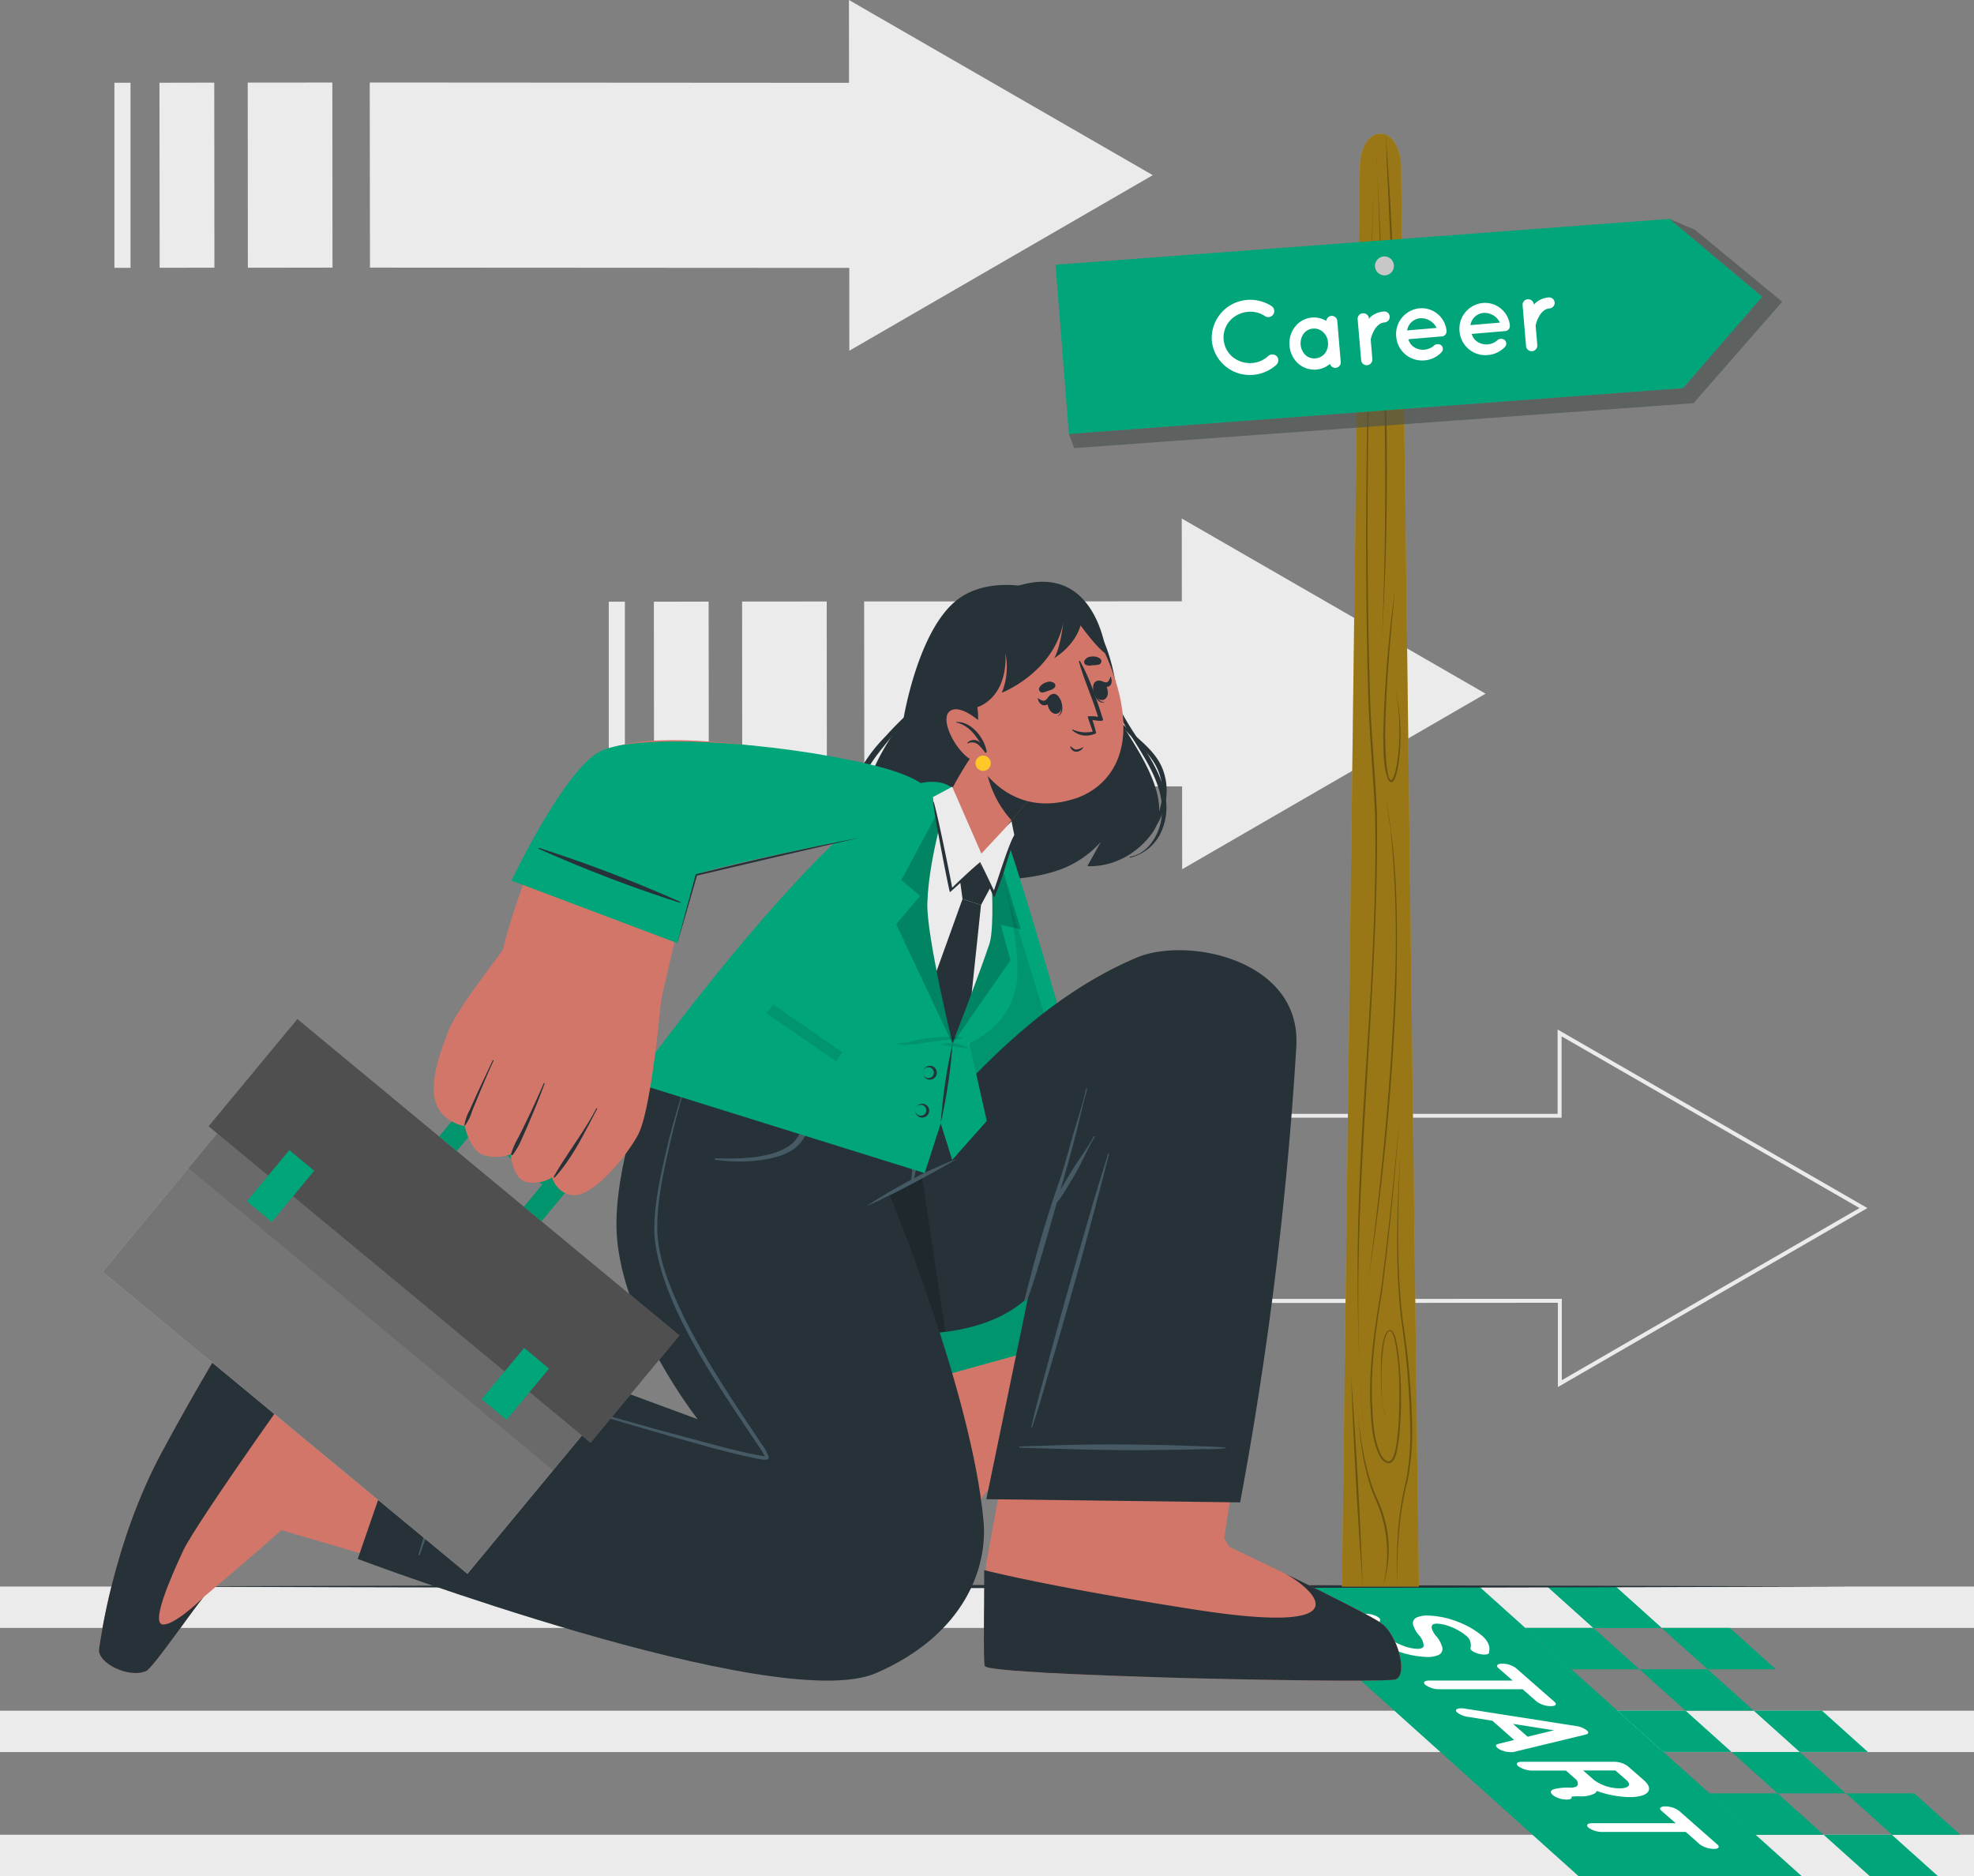 <svg xmlns="http://www.w3.org/2000/svg" viewBox="0 0 500 475.23"><rect x="0" y="0" width="500" height="475.23" fill="#808080" stroke="none"/><defs><style>.cls-1{isolation:isolate;}.cls-2{fill:#ebebeb;}.cls-3{fill:#00a579;}.cls-4{fill:#fff;}.cls-5{fill:#263238;}.cls-6{fill:#ffc727;}.cls-7{opacity:0.4;}.cls-8{opacity:0.3;mix-blend-mode:multiply;}.cls-9{opacity:0.64;}.cls-10,.cls-11{fill:#49514f;}.cls-11,.cls-14,.cls-19{opacity:0.1;}.cls-12{fill:#c7c7c7;}.cls-13{fill:#d3766a;}.cls-15{fill:#455a64;}.cls-16{opacity:0.2;}.cls-17{opacity:0.5;}.cls-18{fill:#9e9e9e;}</style></defs><g class="cls-1"><g id="Background_Complete" data-name="Background Complete"><polygon class="cls-2" points="84.18 20.91 84.22 67.79 62.78 67.82 62.75 20.92 84.18 20.91"/><rect class="cls-2" x="28.98" y="20.96" width="4.08" height="46.88"/><polygon class="cls-2" points="215.13 88.84 215.12 67.86 93.71 67.79 93.65 20.9 215.05 20.98 215.03 0 291.99 44.37 215.13 88.84"/><polygon class="cls-2" points="54.27 20.93 54.31 67.81 40.44 67.83 40.39 20.96 54.27 20.93"/><path class="cls-2" d="M283.17,354.84l0-47.89,22.43,0,0,47.89Zm1-46.89,0,45.89,20.44,0,0-45.89Z" transform="translate(0 -24.77)"/><path class="cls-2" d="M249.39,354.87l0-47.88h5.09l0,47.88Zm1-46.88,0,45.88h3.08l0-45.89Z" transform="translate(0 -24.77)"/><path class="cls-2" d="M394.6,376.12l0-21.35-80.48.05-.06-47.9,80.47,0V285.55l.75.43L473,330.78Zm1-22.35v20.61L471,330.78l-75.46-43.5v20.61l-80.47,0,.06,45.9Z" transform="translate(0 -24.77)"/><path class="cls-2" d="M260.83,354.86,260.78,307l14.88,0,0,47.88Zm.95-46.87.05,45.86H274.7l0-45.88Z" transform="translate(0 -24.77)"/><polygon class="cls-2" points="209.4 152.36 209.44 199.25 188 199.27 187.97 152.38 209.4 152.36"/><rect class="cls-2" x="154.2" y="152.41" width="4.08" height="46.88"/><polygon class="cls-2" points="299.43 220.18 299.42 199.2 218.93 199.25 218.88 152.35 299.35 152.32 299.33 131.34 376.29 175.71 299.43 220.18"/><polygon class="cls-2" points="179.49 152.39 179.54 199.27 165.66 199.28 165.62 152.42 179.49 152.39"/><rect class="cls-2" y="401.88" width="500" height="10.48"/><rect class="cls-2" y="464.75" width="500" height="10.48"/><rect class="cls-2" y="433.33" width="500" height="10.48"/></g><g id="Start_line" data-name="Start line"><polygon class="cls-3" points="456.35 475.23 399.83 475.23 318.17 401.88 374.68 401.88 456.35 475.23"/><path class="cls-4" d="M347.61,433.77c1.29.36,2.16,1,1.95,1.46-.42.89-.35,2.41,1.32,3.83a15.33,15.33,0,0,0,4.33,2.51,11.1,11.1,0,0,0,3.84.86,2.38,2.38,0,0,0,1.06-.18.79.79,0,0,0,.5-.6,4.45,4.45,0,0,0-1.27-2.75l0,0a7,7,0,0,1-1.41-2.58,1.57,1.57,0,0,1,1-1.87,6.46,6.46,0,0,1,2.73-.46,22.71,22.71,0,0,1,7.62,1.6,21.27,21.27,0,0,1,6.06,3.47c2.2,1.92,2,3.35,1.82,4.37-.11.46-1.22.6-2.49.28s-2.31-.94-2.22-1.42a3,3,0,0,0-1.15-3.23,13.51,13.51,0,0,0-3.92-2.24,9.84,9.84,0,0,0-3.36-.77,2.14,2.14,0,0,0-.95.14.78.78,0,0,0-.42.55c-.12.52.28,1.42,1.12,2.5l.05,0a7.52,7.52,0,0,1,1.49,2.77,1.68,1.68,0,0,1-1,2,6.75,6.75,0,0,1-2.82.48,23.8,23.8,0,0,1-8.12-1.72,22.36,22.36,0,0,1-6.5-3.71c-2.43-2.16-2.37-4-1.89-5.13C345.11,433.49,346.35,433.43,347.61,433.77Z" transform="translate(0 -24.77)"/><path class="cls-4" d="M389.3,455.85l-3.64-3.19H364.48a5.92,5.92,0,0,1-3.44-1.1c-.69-.6-.31-1.1.92-1.1h21.18l-3.62-3.17c-.71-.62-.23-1.1,1-1.1a5.92,5.92,0,0,1,3.44,1.1l9.78,8.56c.69.6.31,1.1-.92,1.1A6.26,6.26,0,0,1,389.3,455.85Z" transform="translate(0 -24.77)"/><path class="cls-4" d="M383.52,465.51,378,460.64l-6.27-1a5.53,5.53,0,0,1-2.58-1.05,1.29,1.29,0,0,1-.32-.38c-.22-.58.72-.86,2.1-.66L399.3,462a5.54,5.54,0,0,1,2.6,1.06c.57.46.5.88-.17,1.06l-18.3,4.43a6.22,6.22,0,0,1-3.61-.66,3,3,0,0,1-.55-.38c-.51-.44-.47-.86.22-1Zm3.42-.82,6.67-1.63-10.38-1.62Z" transform="translate(0 -24.77)"/><path class="cls-4" d="M397.48,480.57a6.09,6.09,0,0,1-3.57-.7,4.13,4.13,0,0,1-.63-.44l0,0c-.23-.2-.49-.5-.46-.78s.29-.48.66-.64a14.31,14.31,0,0,1,4.28-.42,3.5,3.5,0,0,0,1.43-.24.73.73,0,0,0,.46-.6,1.81,1.81,0,0,0-.33-1.13l-2.7-2.36H388a6.1,6.1,0,0,1-3.46-1.12c-.71-.62-.27-1.1.92-1.1h23.4a5.92,5.92,0,0,1,3.44,1.1l0,0,4.08,3.57c2.72,2.38,1.09,4.28-3.63,4.28a25.65,25.65,0,0,1-8.29-1.56,1.37,1.37,0,0,1-.66.7,7.41,7.41,0,0,1-3.53.66,17.16,17.16,0,0,0-2.25.08C398.2,480.19,398,480.45,397.48,480.57Zm12.74-2.8c2.3,0,3.07-.92,1.77-2.06l-2.82-2.47H401l2.82,2.47A11.24,11.24,0,0,0,410.22,477.77Z" transform="translate(0 -24.77)"/><path class="cls-4" d="M430.6,492,427,488.81H405.78a5.92,5.92,0,0,1-3.44-1.1c-.68-.61-.31-1.11.92-1.11h21.18l-3.62-3.16c-.71-.62-.23-1.1,1-1.1a6,6,0,0,1,3.45,1.1L435,492c.69.6.31,1.11-.92,1.11A6.26,6.26,0,0,1,430.6,492Z" transform="translate(0 -24.77)"/><polygon class="cls-3" points="420.87 412.36 403.6 412.36 391.93 401.88 409.21 401.88 420.87 412.36"/><polygon class="cls-3" points="420.87 412.36 403.6 412.36 391.93 401.88 409.21 401.88 420.87 412.36"/><polygon class="cls-3" points="444.2 433.31 426.93 433.31 415.26 422.84 432.54 422.84 444.2 433.31"/><polygon class="cls-3" points="467.53 454.27 450.26 454.27 438.59 443.79 455.87 443.79 467.53 454.27"/><polygon class="cls-3" points="490.85 475.22 473.58 475.22 461.91 464.75 479.19 464.75 490.85 475.22"/><polygon class="cls-3" points="449.81 422.84 432.54 422.84 420.87 412.36 438.15 412.36 449.81 422.84"/><polygon class="cls-3" points="473.13 443.79 455.87 443.79 444.2 433.31 461.48 433.31 473.13 443.79"/><polygon class="cls-3" points="415.26 422.84 397.99 422.84 386.32 412.36 403.6 412.36 415.26 422.84"/><polygon class="cls-3" points="438.59 443.79 421.32 443.79 409.65 433.31 426.93 433.31 438.59 443.79"/><polygon class="cls-3" points="496.53 464.75 479.26 464.75 467.59 454.27 484.87 454.27 496.53 464.75"/><polygon class="cls-3" points="461.91 464.75 444.64 464.75 432.97 454.27 450.25 454.27 461.91 464.75"/></g><g id="Floor"><path class="cls-5" d="M30.82,426.65c140.42-.52,297.94-.52,438.36,0-140.42.52-297.94.52-438.36,0Z" transform="translate(0 -24.77)"/></g><g id="Sign"><path class="cls-6" d="M359.39,426.65H339.91l4.54-359.8c.05-4.55,2.27-8.19,5-8.19h.44c2.72,0,4.93,3.64,5,8.19Z" transform="translate(0 -24.77)"/><path class="cls-7" d="M359.39,426.65H339.91l4.54-359.8c.05-4.55,2.27-8.19,5-8.19h.44c2.72,0,4.93,3.64,5,8.19Z" transform="translate(0 -24.77)"/><g class="cls-8"><path d="M347.91,72.5c-1.16,42.86-2.23,85.82-.89,128.7.27,9.61,1.38,20.1,1.75,29.65.62,52.79-8.22,105.49-3.16,158.29-1.18-13.15-1.72-26.36-1.73-39.57-.33-39.62,5.3-79.09,4.4-118.7-.4-9.53-1.46-20.06-1.71-29.65-1.23-42.89-.16-85.86,1.34-128.72Z" transform="translate(0 -24.77)"/><path d="M348.69,64.89c2.14,42,4.1,84.39,1,126.35l.49-7.88c1.62-39.38.06-79.1-1.45-118.47Z" transform="translate(0 -24.77)"/><path d="M346.34,350.74c3.52-25.63,6-51.42,7-77.29a280.19,280.19,0,0,0-1.14-38.76L351,227c3,15.28,3,30.95,2.71,46.45a647.7,647.7,0,0,1-7.4,77.28Z" transform="translate(0 -24.77)"/><path d="M353.31,174.26c-1.14,12.18-2.31,24.4-2.45,36.64.24,21.31,4.11,8.47,3.54-3.12a49.72,49.72,0,0,0-1.09-9.1A53.79,53.79,0,0,1,354.4,217c-.11,1-.94,7.8-2.74,5.38-1.45-3.62-1.18-7.65-1.3-11.46a330.37,330.37,0,0,1,2.95-36.63Z" transform="translate(0 -24.77)"/><path d="M354.65,306.33c-1.29,15.39-2.61,30.8-4.67,46.11-1.5,9.14-2.8,18.34-2.45,27.62.27,4.52.3,9.37,2.4,13.46,3.78,5.53,4.15-6.72,4.37-8.81.27-6.9.37-13.95-1.08-20.72-.23-.77-.76-2.88-1.74-1.74a8.34,8.34,0,0,0-1,3.22,54.65,54.65,0,0,0-.58,9.22c.19,3-.08,6.33,1.27,9.1a5.59,5.59,0,0,1-.77-2.17c-.68-2.18-1.64-21.28,2.08-19.84,1.11,1.17,1.19,2.91,1.52,4.41a95,95,0,0,1,.32,23.17c-.31,1.54-.59,6.53-2.9,6a3.25,3.25,0,0,1-1.85-1.57c-2.19-4.19-2.25-9.08-2.49-13.69-.31-9.31,1.05-18.54,2.59-27.68,2.08-15.3,3.51-30.69,5-46.06Z" transform="translate(0 -24.77)"/><path d="M345.17,426.65c-1.28-17.16-2.33-36.06-2.95-53.26,1.28,17.16,2.33,36.06,2.95,53.26Z" transform="translate(0 -24.77)"/><path d="M350.29,426.65a33.28,33.28,0,0,0-1.59-21.42c-3.1-6.71-4-14.17-4.71-21.44.94,7.21,2,14.62,5.12,21.25a30.24,30.24,0,0,1,1.18,21.61Z" transform="translate(0 -24.77)"/><path d="M354.65,318.57c-.64,13.53-.93,27.16.65,40.62a194.43,194.43,0,0,1,2.39,27,64.73,64.73,0,0,1-1.13,13.54,75.35,75.35,0,0,0-2.21,13.34,130.34,130.34,0,0,0-.46,13.55,120.49,120.49,0,0,1,.19-13.57,76.76,76.76,0,0,1,2.11-13.4,64.42,64.42,0,0,0,1-13.45,207,207,0,0,0-2.25-27c-1.56-13.49-1.14-27.13-.32-40.66Z" transform="translate(0 -24.77)"/><path d="M351,58.9c.85,10.89,1.44,21.79,1.92,32.71s.87,21.85.16,32.76c.41-19-1.41-46.26-2.08-65.47Z" transform="translate(0 -24.77)"/></g><polygon class="cls-3" points="446.37 75.17 426.29 98.33 270.75 109.94 267.36 67.06 422.89 55.45 446.37 75.17"/><g class="cls-9"><polygon class="cls-10" points="422.89 55.45 429.34 58.23 451.42 76.44 428.95 102.13 272.1 113.51 270.75 109.94 426.29 98.33 446.37 75.17 422.89 55.45"/><polygon class="cls-11" points="422.89 55.45 429.34 58.23 451.42 76.44 428.95 102.13 272.1 113.51 270.75 109.94 426.29 98.33 446.37 75.17 422.89 55.45"/></g><path class="cls-12" d="M353.06,91.87a2.4,2.4,0,1,1-2.64-2.13A2.4,2.4,0,0,1,353.06,91.87Z" transform="translate(0 -24.77)"/><path class="cls-4" d="M306.94,111.06a9.71,9.71,0,0,1,8.86-10.31,9.93,9.93,0,0,1,6.26,1.54,1.52,1.52,0,0,1-1.64,2.56,6.58,6.58,0,0,0-4.36-1.09,7,7,0,0,0-4.58,2.3,6.43,6.43,0,0,0,.77,9.16,7,7,0,0,0,4.9,1.5,6.62,6.62,0,0,0,4.12-1.81,1.61,1.61,0,0,1,2.14.11,1.57,1.57,0,0,1-.09,2.13,9.91,9.91,0,0,1-5.91,2.57A9.66,9.66,0,0,1,306.94,111.06Z" transform="translate(0 -24.77)"/><path class="cls-4" d="M339.16,111.27l.44,5.16a1.41,1.41,0,0,1-1.28,1.52,1.45,1.45,0,0,1-1.46-1,6,6,0,0,1-3.41,1.43,6.14,6.14,0,0,1-4.64-1.54,6.76,6.76,0,0,1-2.18-4.49,6.66,6.66,0,0,1,1.39-4.79,6,6,0,0,1,7.92-1.49,1.4,1.4,0,0,1,2.79,0Zm-2.79.23a3.85,3.85,0,0,0-1.26-2.62,3.25,3.25,0,0,0-2.54-.87,3.2,3.2,0,0,0-2.36,1.28,4.19,4.19,0,0,0,.47,5.43,3.3,3.3,0,0,0,2.53.82,3.41,3.41,0,0,0,2.36-1.23A4,4,0,0,0,336.37,111.5Z" transform="translate(0 -24.77)"/><path class="cls-4" d="M352,104.93a1.41,1.41,0,0,1-1.28,1.51,2.55,2.55,0,0,0-1.54.64,4,4,0,0,0-1.1,1.36,8.15,8.15,0,0,0-.89,2.31l.42,5a1.44,1.44,0,0,1-1.33,1.52,1.4,1.4,0,0,1-1.51-1.28l-.89-10.37a1.39,1.39,0,0,1,1.29-1.49,1.41,1.41,0,0,1,1.56,1.24l0,.19a3.54,3.54,0,0,1,.5-.58,5.8,5.8,0,0,1,3.24-1.3A1.37,1.37,0,0,1,352,104.93Z" transform="translate(0 -24.77)"/><path class="cls-4" d="M353.65,110a6.55,6.55,0,0,1,5.87-7.13,6.34,6.34,0,0,1,6.87,5.58v.13a1,1,0,0,1,0,.24,1.27,1.27,0,0,1-1.28,1.17l-8.38.71a3.5,3.5,0,0,0,1,1.66,4,4,0,0,0,2.63,1,4.3,4.3,0,0,0,2.68-.89,1.5,1.5,0,0,1,2-.25,1.22,1.22,0,0,1,.14,1.72,6.64,6.64,0,0,1-4.56,2.13A6.57,6.57,0,0,1,353.65,110Zm2.76-1.53,7.46-.63a4.34,4.34,0,0,0-4.14-2.46A3.69,3.69,0,0,0,356.41,108.48Z" transform="translate(0 -24.77)"/><path class="cls-4" d="M369.69,108.65a6.55,6.55,0,0,1,5.87-7.13,6.33,6.33,0,0,1,6.87,5.58v.13a1,1,0,0,1,0,.24,1.27,1.27,0,0,1-1.28,1.17l-8.37.71a3.48,3.48,0,0,0,1,1.66,4.07,4.07,0,0,0,2.63,1,4.3,4.3,0,0,0,2.68-.89,1.5,1.5,0,0,1,2-.25,1.23,1.23,0,0,1,.15,1.72,6.66,6.66,0,0,1-4.57,2.13A6.56,6.56,0,0,1,369.69,108.65Zm2.76-1.53,7.46-.63a4.34,4.34,0,0,0-4.14-2.46A3.69,3.69,0,0,0,372.45,107.12Z" transform="translate(0 -24.77)"/><path class="cls-4" d="M393.78,101.39a1.42,1.42,0,0,1-1.28,1.51,2.51,2.51,0,0,0-1.54.63,4,4,0,0,0-1.1,1.37,8,8,0,0,0-.9,2.31l.43,5a1.45,1.45,0,0,1-1.33,1.52,1.42,1.42,0,0,1-1.52-1.28l-.88-10.38a1.4,1.4,0,0,1,1.28-1.49,1.44,1.44,0,0,1,1.57,1.25V102a4.15,4.15,0,0,1,.51-.58,5.85,5.85,0,0,1,3.23-1.31A1.39,1.39,0,0,1,393.78,101.39Z" transform="translate(0 -24.77)"/></g><g id="Character"><path class="cls-5" d="M242.63,176.57c-10.17,7.64-13.82,30.49-13.82,30.49s-10.63,13.54-9.36,21.85a14.74,14.74,0,0,0,7.9,11.16l-.23-4.54s2.07,6.08,11.34,9.72,22.38,2.45,29.45,0a25.64,25.64,0,0,0,10.89-7.18l-3.37,6.08s9.35,1,16.27-8.15-7-25.59-7.89-28.85-.47-34.43-24.52-33.87C259.29,173.32,249.63,171.31,242.63,176.57Z" transform="translate(0 -24.77)"/><path class="cls-5" d="M224,239c-2.19-2.18-4.31-4.64-5.3-7.38a13.75,13.75,0,0,1-.26-9c1.16-3.52,3.52-6.44,5.81-9.3s4.95-5.73,7.26-8.72c.13-.16-.12-.35-.26-.22a83.19,83.19,0,0,0-6.92,6.88,39.64,39.64,0,0,0-5.72,7.24,14.91,14.91,0,0,0-2.23,8.08,14.38,14.38,0,0,0,2.07,6.59c1.43,2.4,3.44,4.09,5.39,6C224,239.32,224.15,239.14,224,239Z" transform="translate(0 -24.77)"/><path class="cls-5" d="M295.11,226.12c-1.67-8.62-8.34-14.87-11.83-22.68-1.9-4.22-3.18-8.79-5.88-12.6-.07-.11-.25,0-.18.12,2.18,3.4,3.17,7.27,4.57,11a60.75,60.75,0,0,0,5.63,10.67c3.88,6.25,8.54,13.63,6.37,21.31-1,3.54-3.69,7.24-7.55,7.84-.15,0-.09.27.06.23a11.65,11.65,0,0,0,7.36-5.58A14.9,14.9,0,0,0,295.11,226.12Z" transform="translate(0 -24.77)"/><path class="cls-5" d="M295.14,228.39a15.24,15.24,0,0,0-.81-9.22c-1.25-2.88-3.53-5.15-5.84-7.2-2.67-2.37-5.51-4.66-6.94-8-.06-.14-.27,0-.21.11,2.25,5.52,7.55,8.7,10.76,13.53,3.67,5.53,2.67,12.7-1.12,17.9a25.12,25.12,0,0,1-9,7.45,0,0,0,1,0,0,.09C288.05,240.16,293.73,235.24,295.14,228.39Z" transform="translate(0 -24.77)"/><path class="cls-13" d="M252.85,237.76c13.42,47,23.24,114.79,29,127.92,4,8.91-45.55,11.28-45.43,4.59.15-8.34-2-72.66.82-125.35C238.42,223.46,248.76,223.46,252.85,237.76Z" transform="translate(0 -24.77)"/><path class="cls-13" d="M245.84,383.21c-6.26-6.23-9.22-21.28-9.22-21.28l41.93-8a165.13,165.13,0,0,0,7.12,16.24c2.94,5.55,10.68,25,10.67,25-.48.06-21.68,9.78-27.11,8.18S246.53,384.66,245.84,383.21Z" transform="translate(0 -24.77)"/><path class="cls-13" d="M293.36,389.24c5.22,9.19,9.11,11.26,10.85,15.14s15.83,25.32,15.43,28.2-5.16,3.88-11.31-1.65-16.19-18.56-17-19.17-17.7-6.41-19.07-7.43S293.36,389.24,293.36,389.24Z" transform="translate(0 -24.77)"/><path class="cls-13" d="M291.62,387.9s7.59,15.37,8.7,19.5,11.37,32.2,10.51,35-6,1.53-11.2-5-12.41-24.86-13.13-25.6S272.57,398.28,271.37,397,291.62,387.9,291.62,387.9Z" transform="translate(0 -24.77)"/><path class="cls-13" d="M273.23,384.76s8.31,13.78,10,17.12,8.33,32.6,8.14,35-3.7,2.32-9.69-4.39c-5-5.63-10.45-22.54-11.2-23.1s-11-11.23-12.28-12.17S273.23,384.76,273.23,384.76Z" transform="translate(0 -24.77)"/><path class="cls-13" d="M236.62,361.93c-2.51,20.62,1.74,29.1,1.28,32.2-1.06,7.09-9.25,20.93-7.36,24.19s12.85-1.94,16.9-11.75c4.87-11.81,17-3.28,17-3.28Z" transform="translate(0 -24.77)"/><path class="cls-5" d="M286.1,411.52c-1.13-2.71-1.74-5.78-2.92-8.45-1.19-2.38-2.91-5.69-3.88-8.14a53.47,53.47,0,0,1,4.78,7.7,33.25,33.25,0,0,1,2,8.89Z" transform="translate(0 -24.77)"/><path class="cls-5" d="M307.78,429.93c-2.93-7.13-5.18-14.54-7.88-21.74-2.73-5.34-6.56-10.05-9.12-15.5a49.08,49.08,0,0,0,2.88,4.27c1.76,2.51,4.26,5.94,5.83,8.52a19.44,19.44,0,0,1,2.25,4.74c2.16,6.53,4.24,13.08,6,19.71Z" transform="translate(0 -24.77)"/><path class="cls-3" d="M290.24,359l-54.08,15s-5.59-92.41-3-129.09c1.89-26.94,16.22-24.15,22.62-5.46C264.52,264.93,290.24,359,290.24,359Z" transform="translate(0 -24.77)"/><path class="cls-5" d="M239.15,358.32c7.26-1.48,36.75-8.62,43-10.59.44-.14.46-.45,0-.36-21.87,3.91-36,8.85-43,10.66C238.92,358.08,239,358.36,239.15,358.32Z" transform="translate(0 -24.77)"/><path class="cls-14" d="M288.43,359.45l-52.27,14.46s-5.6-92.39-3-129.08c1.26-18,8.1-22.74,14.39-18.3Z" transform="translate(0 -24.77)"/><path class="cls-13" d="M353.4,450.18c-3.41,1.07-100.23-.86-103.86-3.27-.52-.34-.29-14.49.23-25.92l10.35-56.3h57.44l-7.69,51.19s36.72,17.31,40.45,20.39S356.8,449.12,353.4,450.18Z" transform="translate(0 -24.77)"/><path class="cls-5" d="M353.4,450.18c-1.5.47-21,.36-42.76-.11l-4.32-.1c-3.71-.08-7.46-.18-11.17-.29l-4.31-.14h-.07l-4.25-.15c-2.17-.06-4.29-.14-6.35-.22-1.35-.06-2.68-.12-4-.16h-.05l-3.8-.17h-.05c-1.86-.08-3.65-.17-5.35-.27-1.14,0-2.27-.1-3.34-.18q-3.17-.17-5.73-.38c-.85,0-1.66-.12-2.41-.19-1.85-.17-3.33-.33-4.35-.51a5,5,0,0,1-1.58-.43c-.49-.31-.22-11.46-.22-24.39,9.32,2.3,27.32,5.94,53.42,10,42.93,6.71,30.25-5,23-9l-.21-.13,1.36.66a1.2,1.2,0,0,1,.23.11l2.48,1.21,2.71,1.34c1.5.74,3,1.47,4.43,2.21s2.83,1.42,4.15,2.1l2.26,1.16c.36.18.71.38,1.06.56s.93.48,1.36.73q1.46.77,2.55,1.41a5,5,0,0,1,.5.29,16.52,16.52,0,0,1,1.69,1.11C354,439.33,356.79,449.12,353.4,450.18Z" transform="translate(0 -24.77)"/><path class="cls-5" d="M190,291.34s-8.14,54.13,13.74,65.35c12.92,6.63,41.14,9.93,55.69-2.43,10.29-8.75,4.4-17.46,4.4-17.46l-14,67.72,64.29.81a937.42,937.42,0,0,0,14.23-115.48c1.31-22-27.58-27.94-40.46-22.5-24.73,10.46-41.28,30.7-46.58,35.36l-3-11.37Z" transform="translate(0 -24.77)"/><path class="cls-15" d="M259.44,354.26c1.75-6.89,4.4-17.46,8.87-30.28,1.31-3.75,2.28-7.61,3.38-11.42s2.51-7.89,3.38-11.91a.16.16,0,0,1,.31.08c-1.08,3.48-1.77,7.08-2.69,10.61s-1.82,6.91-2.79,10.34c-.41,1.49-.85,3-1.27,4.45l.55-.92q1.2-2.08,2.46-4.14c1.74-2.83,3.84-5.48,5.37-8.43.09-.18.37,0,.27.15-1.75,2.82-3,5.95-4.64,8.84-.8,1.4-1.63,2.77-2.48,4.13a27.36,27.36,0,0,1-2.48,3.66c-1.26,4.36-4.74,17.1-7.27,24.05C260.27,353.87,259.34,354.67,259.44,354.26Z" transform="translate(0 -24.77)"/><path class="cls-15" d="M261.19,386.45c.95-4.58,2.27-9.08,3.48-13.6s2.43-9,3.68-13.55c2.49-9,5.1-18,7.69-27,1.48-5.11,3.07-10.19,4.64-15.27,0-.14.27-.09.23.06Q274,344.29,266,371.23c-1.5,5.1-2.87,10.26-4.66,15.26A.08.08,0,0,1,261.19,386.45Z" transform="translate(0 -24.77)"/><path class="cls-15" d="M258.37,391.16c6.78-.2,13.59-.47,20.39-.5s13.62.07,20.42.27l5.77.21c.91,0,1.83.06,2.74.12a23.29,23.29,0,0,1,2.77.19.08.08,0,0,1,0,.16,39.2,39.2,0,0,1-5.2.23c-1.64,0-3.28.09-4.92.12-3.38.06-6.75.11-10.13.13-6.77.05-13.53-.09-20.29-.27-3.84-.11-7.69-.21-11.53-.33A.17.17,0,1,1,258.37,391.16Z" transform="translate(0 -24.77)"/><path class="cls-16" d="M239.44,362.14c-13.12,1.63-27.49-1.24-35.69-5.45C181.87,345.47,190,291.35,190,291.35h38.8Z" transform="translate(0 -24.77)"/><path class="cls-13" d="M25.1,442.39c.3-1.83,3.52-26.74,15.85-49.68,11.61-21.58,26-45,27.86-46,.48-.28,7.11,3.47,19.28,10.73l56.79,21.79L126.35,428.5,71.27,412.37s-9.84,8.73-19.4,16.69c-1.71,1.42-13,18.18-14.88,19C32.55,450,24.51,445.94,25.1,442.39Z" transform="translate(0 -24.77)"/><path class="cls-5" d="M25.1,442.4c.3-1.83,3.52-26.74,15.84-49.69,11.61-21.59,26-45,27.88-46,.44-.27,8.43,4.29,19.27,10.72C78,370.35,49.38,411.07,46.42,417.51c-3.45,7.41-8.32,18.72-5.08,18.76,2.82.06,8.78-5.5,10.21-6.9C49.1,432.09,38.78,447.3,37,448.06,32.56,450,24.51,445.94,25.1,442.4Z" transform="translate(0 -24.77)"/><path class="cls-5" d="M238.24,291.34s-.49,20-2.77,29.65c-.41,1.74-10.1,6.53-10.1,6.53s20.77,49.91,23.75,82.52c1.06,11.55-4.53,28.66-27.18,38.52-25.3,11-131.33-28.9-131.33-28.9l20.56-59.58,65.56,24.19s-19.06-24.19-20.5-46.69c-1.2-18.75,10.4-46.24,10.4-46.24Z" transform="translate(0 -24.77)"/><path class="cls-15" d="M106,418.51c1.94-6.51,3.82-13.06,5.93-19.52s4.34-12.91,6.67-19.31c.66-1.8,1.34-3.6,2-5.4.31-.86.63-1.72,1-2.57a23.12,23.12,0,0,1,1.06-2.57c0-.09.16,0,.15.06a37.94,37.94,0,0,1-1.42,5c-.48,1.57-.95,3.15-1.43,4.72-1,3.22-2,6.44-3.06,9.66-2.08,6.44-4.34,12.81-6.63,19.17q-2,5.43-3.94,10.84A.16.16,0,1,1,106,418.51Z" transform="translate(0 -24.77)"/><path class="cls-15" d="M231.23,292.27a.13.13,0,0,1,.25,0c-.14,2.25-1.58,14.92-2,19.72-.16,1.7-.78,4.69,1.68,5.12,1.94.34,3.28-1.61,3.79-3.22.61-2,2.11-16.7,2.71-21.59,0-.14.24-.11.25,0,0,5-1,20.76-1.86,22.83a5,5,0,0,1-3.69,3.35,31.07,31.07,0,0,1-1.09,5.71c0,.15-.54.11-.56,0h0c.29-1.12.46-5.63.48-5.65a3.54,3.54,0,0,1-2.87-2C227,314,230.2,297.84,231.23,292.27Z" transform="translate(0 -24.77)"/><path class="cls-15" d="M219.51,330.29c1.79-1.23,3.63-2.35,5.49-3.45s3.75-2.14,5.65-3.16,3.83-2,5.8-2.88,3.94-1.78,6-2.5c-.93.57-1.88,1.07-2.81,1.63l-2.82,1.57c-1.88,1.05-3.79,2.06-5.69,3.08s-3.81,2-5.75,2.94l-2.91,1.42C221.48,329.39,220.51,329.86,219.51,330.29Z" transform="translate(0 -24.77)"/><path class="cls-15" d="M181.14,318.2c3.48,0,14.3.62,19.46-3.74,4.18-3.52,6-15.57,6.73-18.87,0-.16.28-.11.28,0a38,38,0,0,1-1.4,11.06c-.84,3.05-2,6.45-4.43,8.59s-6.12,3-9.43,3.45a43.44,43.44,0,0,1-11.22-.16A.19.19,0,0,1,181.14,318.2Z" transform="translate(0 -24.77)"/><path class="cls-15" d="M175.05,294.88c-2.18,6.95-4.1,14-5.71,21.09s-3.11,14.28-2.82,21.51c.55,7.22,3.45,14.07,6.55,20.55,5.58,11.4,12.83,22,19.88,32.57a12.92,12.92,0,0,1,1.8,3.28.6.6,0,0,1-.14.38c-.59.52-1.6.15-2.27.1-7.2-1.39-14.17-3.46-21.22-5.42-12.22-3.43-29.58-8.79-41.89-12.54,12.49,3.45,29.8,8.46,42.1,11.8,6.63,1.68,16.35,4.62,22.59,5.46a.4.4,0,0,0-.09.24,20.69,20.69,0,0,0-1.66-2.79c-9.75-14.69-25-35.87-26.42-53.59-.19-7.36,1.47-14.55,3.12-21.67s3.85-14.07,6.18-21Z" transform="translate(0 -24.77)"/><rect class="cls-2" x="59.55" y="298.37" width="69.67" height="119.97" transform="translate(-241.86 177.82) rotate(-50.39)"/><rect class="cls-17" x="59.55" y="298.37" width="69.67" height="119.97" transform="translate(-241.86 177.82) rotate(-50.39)"/><rect class="cls-14" x="87.44" y="285.24" width="35.6" height="119.97" transform="translate(-227.74 181.24) rotate(-50.36)"/><rect class="cls-18" x="49.61" y="318.9" width="125.64" height="35.28" transform="translate(240.57 -19.1) rotate(39.64)"/><rect class="cls-17" x="49.61" y="318.9" width="125.64" height="35.28" transform="translate(240.57 -19.1) rotate(39.64)"/><polygon class="cls-3" points="145.34 299.5 137.16 309.37 132.7 305.67 137.35 300.06 120.34 285.97 115.69 291.58 111.23 287.88 119.41 278.02 145.34 299.5"/><polygon class="cls-14" points="145.34 299.5 137.16 309.37 132.7 305.67 137.35 300.06 120.34 285.97 115.69 291.58 111.23 287.88 119.41 278.02 145.34 299.5"/><rect class="cls-3" x="66.95" y="316.76" width="8.19" height="16.85" transform="translate(223.81 4.69) rotate(39.64)"/><rect class="cls-3" x="127.2" y="366.64" width="8.19" height="16.85" transform="matrix(0.77, 0.64, -0.64, 0.77, 269.48, -22.29)"/><path class="cls-2" d="M245.09,306.59l-82-8.36s42.66-63,66.19-72.8c10.7-4.45,17.22-.07,20.95,7.59.93,1.92,8.79,33.75,6.66,42.64-1.89,7.85-11.4,13.21-11.4,13.21Z" transform="translate(0 -24.77)"/><polygon class="cls-5" points="243.16 222.97 248.18 218.69 250.82 224.89 248.48 229.25 243.8 227.72 243.16 222.97"/><polygon class="cls-5" points="243.8 227.72 229.39 267.77 237.04 287.73 244.35 268.35 248.48 229.25 243.8 227.72"/><path class="cls-3" d="M250.17,232.68s2.4,25.19.43,31.23c-2.11,6.49-9.32,25.2-9.32,25.2s-6.65-27.22-6.4-35.56c.4-12.94,6-29.4,6-29.4s-6-5.26-19.15,5c-19.72,15.32-46.25,49.14-61.25,69.78l73.75,23,4.05-12.61,2.9,9.27,8.77-9.88-4.46-19.77s10.35-3.81,12-15C259.3,261.76,250.17,232.68,250.17,232.68Z" transform="translate(0 -24.77)"/><path class="cls-16" d="M241.28,289.11,255.94,268l-2.47-9,5.12,1.21s-7.83-25.41-8.42-27.51c-.07.94,2.39,25.65.43,31.23S241.91,288.06,241.28,289.11Z" transform="translate(0 -24.77)"/><path class="cls-16" d="M233.06,251.7,227,258.89l14.25,30.25c-.06-.82-6.61-27.39-6.36-35.59.39-12.94,6-29.4,6-29.4L228.31,247.7Z" transform="translate(0 -24.77)"/><path class="cls-5" d="M241.28,289.11a135.56,135.56,0,0,1-3,20.14,134.27,134.27,0,0,1,3-20.14Z" transform="translate(0 -24.77)"/><path class="cls-5" d="M233.84,296.06a1.38,1.38,0,1,0,2.67.68,1.38,1.38,0,0,0-2.67-.68Zm0,0a1.75,1.75,0,0,1,3.4.87,1.75,1.75,0,0,1-3.4-.87Z" transform="translate(0 -24.77)"/><path class="cls-5" d="M231.9,305.67a1.38,1.38,0,0,0,2.68.68,1.38,1.38,0,0,0-2.68-.68Zm0,0a1.75,1.75,0,0,1,3.4.87,1.75,1.75,0,0,1-3.4-.87Z" transform="translate(0 -24.77)"/><polygon class="cls-14" points="213.34 266.53 195.83 254.44 194.11 256.63 211.76 268.82 213.34 266.53"/><g class="cls-19"><path d="M243.71,287.53a42,42,0,0,0-8.31.16c-1.39.19-2.77.46-4.16.78-.69.15-1.38.28-2.07.4A6.86,6.86,0,0,1,227,289c-.06,0-.09.11,0,.13a11,11,0,0,0,2,.36,12,12,0,0,0,2-.1c1.41-.18,2.82-.44,4.23-.63,2.84-.39,5.68-.78,8.51-.9C243.81,287.84,243.84,287.54,243.71,287.53Z" transform="translate(0 -24.77)"/><path d="M245.06,290.12a11.49,11.49,0,0,0-3.23-1.08,7.67,7.67,0,0,0-1.73-.05c-.27,0-.56.05-.84.08s-.64.2-.95.23c0,0-.06.13,0,.13a4.77,4.77,0,0,1,.84.15l.84.1c.56.07,1.12.16,1.69.21,1.13.12,2.25.26,3.36.48C245.07,290.38,245.11,290.15,245.06,290.12Z" transform="translate(0 -24.77)"/></g><path class="cls-13" d="M240,226.86c-.38,1.52,1.55,13.63,7.88,16.53,2.07,1,7.71-10.09,7.71-10.09l.6-.72,8.43-10.08-9-15.5-1.35-2.13s-2.12,2.91-4.73,6.56l-.37.52c-.15.2-.3.39-.43.58-.4.54-.8,1.1-1.19,1.66s-.59.83-.89,1.29l-.91,1.35A84.19,84.19,0,0,0,240,226.86Z" transform="translate(0 -24.77)"/><path class="cls-5" d="M249.61,211.43a26.39,26.39,0,0,0,6.61,21.15l8.43-10.08-9-15.5-1.35-2.13S252.22,207.78,249.61,211.43Z" transform="translate(0 -24.77)"/><path class="cls-13" d="M282.46,196.86c7,22-5.33,28.65-10.07,30.17-4.3,1.37-19.12,5.49-28.38-15.63s-1.28-31.33,8.39-35S275.43,174.9,282.46,196.86Z" transform="translate(0 -24.77)"/><path class="cls-5" d="M278.2,193.14c-.53.1-1,.11-1.58.16a2.59,2.59,0,0,1-1.65-.15.82.82,0,0,1-.3-1,2,2,0,0,1,1.77-1.06,3,3,0,0,1,2.11.43A.88.88,0,0,1,278.2,193.14Z" transform="translate(0 -24.77)"/><path class="cls-5" d="M264.24,200.17a15.7,15.7,0,0,0,1.51-.5,2.67,2.67,0,0,0,1.45-.82.83.83,0,0,0-.12-1,2,2,0,0,0-2.05-.24,3,3,0,0,0-1.74,1.27A.87.87,0,0,0,264.24,200.17Z" transform="translate(0 -24.77)"/><path class="cls-5" d="M268.47,201.74c0-.06-.09.1-.07.17.48,1.49.79,3.28-.43,4.18,0,0,0,.1,0,.08C269.6,205.45,269.17,203.08,268.47,201.74Z" transform="translate(0 -24.77)"/><path class="cls-5" d="M266.67,200.55c-2.48.53-1.26,5.45,1,5S268.75,200.12,266.67,200.55Z" transform="translate(0 -24.77)"/><path class="cls-5" d="M265.77,201.05c-.36.39-.66,1-1.17,1.17s-1.16-.2-1.68-.6c-.05,0-.09,0-.07.08.22,1,.82,1.83,1.87,1.72s1.41-1.11,1.41-2.11C266.13,201.12,265.91,200.9,265.77,201.05Z" transform="translate(0 -24.77)"/><path class="cls-5" d="M276.9,199.24c0-.06.13,0,.15.1.39,1.52,1.1,3.2,2.61,3.3,0,0,.07.08,0,.09C277.94,203,277,200.75,276.9,199.24Z" transform="translate(0 -24.77)"/><path class="cls-5" d="M277.78,197.27c2.37-.89,4,3.92,1.79,4.74S275.79,198,277.78,197.27Z" transform="translate(0 -24.77)"/><path class="cls-5" d="M278.89,197.25c.46.13,1,.47,1.46.34s.75-.79.92-1.4c0-.07.07,0,.09,0,.34.91.35,2-.47,2.44s-1.61-.16-2.13-1C278.66,197.5,278.7,197.2,278.89,197.25Z" transform="translate(0 -24.77)"/><path class="cls-5" d="M271.24,213.87c.42.32.85.78,1.42.76a4.16,4.16,0,0,0,1.63-.59.05.05,0,0,1,.08.07,2.1,2.1,0,0,1-1.88,1.08A1.67,1.67,0,0,1,271.1,214,.09.09,0,0,1,271.24,213.87Z" transform="translate(0 -24.77)"/><path class="cls-5" d="M276.71,207.13s.73,2.25.93,3.34c0,.1-.24.2-.6.29,0,0,0,0-.05,0a5.24,5.24,0,0,1-5.37-1,.11.11,0,0,1,.13-.18,8,8,0,0,0,5,.51c0-.32-1.38-3.82-1.21-3.86a9.58,9.58,0,0,1,2.58.12c-1.39-4.74-3.52-9.22-4.83-14a.15.15,0,0,1,.27-.12c2.57,4.54,4.28,9.95,5.84,14.81C279.57,207.65,277.18,207.23,276.71,207.13Z" transform="translate(0 -24.77)"/><path class="cls-5" d="M245,212.6c3.79-.7,2.56-8.72,2.56-8.72s7.55-2,7.13-13.51a17.3,17.3,0,0,1-.94,9.87s12.93-5,15.55-17.6c0,0-.72,6.27-2.27,8.84,0,0,5.16-3,6.67-8.3,0,0,4.26,5.95,6.53,7.24,0,0-2.86-27.58-27.89-15,0,0-13.75,2.45-15.74,14.44S245,212.6,245,212.6Z" transform="translate(0 -24.77)"/><path class="cls-13" d="M249.65,208.83s-6.21-6.21-9.11-3.88,2.64,12,6.66,12.69a3.89,3.89,0,0,0,4.78-3Z" transform="translate(0 -24.77)"/><path class="cls-5" d="M242.19,207.67c-.06,0-.05.09,0,.11,2.84.6,4.67,2.81,6.09,5.18a2.15,2.15,0,0,0-3.27,0c-.06.06,0,.16.1.13a2.4,2.4,0,0,1,2.74.37,11.23,11.23,0,0,1,1.62,1.88c.16.21.57,0,.43-.25l0,0C249.34,211.63,245.88,207.37,242.19,207.67Z" transform="translate(0 -24.77)"/><path class="cls-6" d="M250.94,217.87a1.93,1.93,0,1,1-2.16-1.68A1.93,1.93,0,0,1,250.94,217.87Z" transform="translate(0 -24.77)"/><path class="cls-2" d="M256.21,232.79,248.58,241l-7.4-16.94-4.94,2.65S240.61,250.83,241,250l7.22-6.87,3.56,8,5.13-14.84Z" transform="translate(0 -24.77)"/><path class="cls-5" d="M254.75,244c.77-2.48,1.6-4.95,2.25-7.46,0-.09-.09-.18-.15-.09-1.38,2.15-4.25,11.65-5.11,13.86v0c-.15-.34-3.41-7.19-3.49-7.13-1.38,1-6.66,6-7.07,6.47-.69-3.82-3.55-17.86-4.64-21.65,0-.11-.19-.09-.18,0,.4,3.91,4.09,22.76,4.25,22.77a101.19,101.19,0,0,0,7.58-7.27c.46,1.39,3.54,8.88,3.69,8.53A79,79,0,0,0,254.75,244Z" transform="translate(0 -24.77)"/><path class="cls-13" d="M225,220.1c-36.1-8.43-67-11-75.13-3.07-10.94,10.64-23.24,44.09-24.58,59.67-.47,5.5,38.24,18,39.63,12.23,1.68-6.93,9.82-42.93,10.19-43.55.8-1.31,37.1-8.7,47.14-10.4C239.07,232.14,241.06,223.83,225,220.1Z" transform="translate(0 -24.77)"/><path class="cls-13" d="M145.49,327.51c-4.39-.09-5.66-4.46-5.66-4.46a9.41,9.41,0,0,1-6.26,1.2c-3.78-.79-4.2-7.06-4.2-7.06a11.51,11.51,0,0,1-6.8.21c-3.54-1.12-4.86-7.38-4.86-7.38a10.13,10.13,0,0,1-6.1-3.59c-3.9-5.2-.31-14.46,1.91-20.37s14.06-20.6,16-23.63l38.06,13.93s-2.42,29.34-6,35.92C158.57,317.82,150.42,327.61,145.49,327.51Z" transform="translate(0 -24.77)"/><path class="cls-5" d="M140.53,323c4.64-5.12,7.51-11.33,10.73-17.36a.12.12,0,0,0-.21-.11c-3.13,6-7.42,11.38-10.79,17.29C140.17,323,140.41,323.15,140.53,323Z" transform="translate(0 -24.77)"/><path class="cls-5" d="M129.91,317.25a17.82,17.82,0,0,0,2.3-4.11q1.06-2.26,2-4.56,2-4.6,3.73-9.31c0-.13-.15-.25-.21-.1-1.32,3.05-2.69,6.09-4.14,9.08q-1.08,2.25-2.21,4.49a20.69,20.69,0,0,0-1.92,4.3A.24.24,0,0,0,129.91,317.25Z" transform="translate(0 -24.77)"/><path class="cls-5" d="M117.77,309.89a12.5,12.5,0,0,0,1.86-3.81l1.74-4.22c1.18-2.81,2.36-5.62,3.63-8.38a.12.12,0,0,0-.21-.11c-1.3,2.8-2.65,5.58-3.94,8.4q-.94,2.07-1.87,4.16a11.75,11.75,0,0,0-1.36,3.91A.09.09,0,0,0,117.77,309.89Z" transform="translate(0 -24.77)"/><path class="cls-3" d="M171.57,263.68l-42-15.86S143,219.42,152.23,215s43.53-2.47,68.62,3.52c21.76,5.2,20.91,13.7-4.46,18.7-25.72,5.07-39.71,8.5-40,9.16S171.57,263.68,171.57,263.68Z" transform="translate(0 -24.77)"/><path class="cls-5" d="M172.19,253.44c.14.05.22-.17.09-.23a352.22,352.22,0,0,0-35.7-13.65c-.13,0-.21.18-.08.23A347.37,347.37,0,0,0,172.19,253.44Z" transform="translate(0 -24.77)"/><path class="cls-5" d="M171.57,263.68c1.13-4.35,3.45-13.06,4.64-17.38l0-.12.12,0c13.7-3.41,27.46-6.55,41.33-9.2-10.29,2.35-31,7.17-41.23,9.61l.15-.15c-1.22,4.31-3.76,13-5,17.27Z" transform="translate(0 -24.77)"/></g></g></svg>